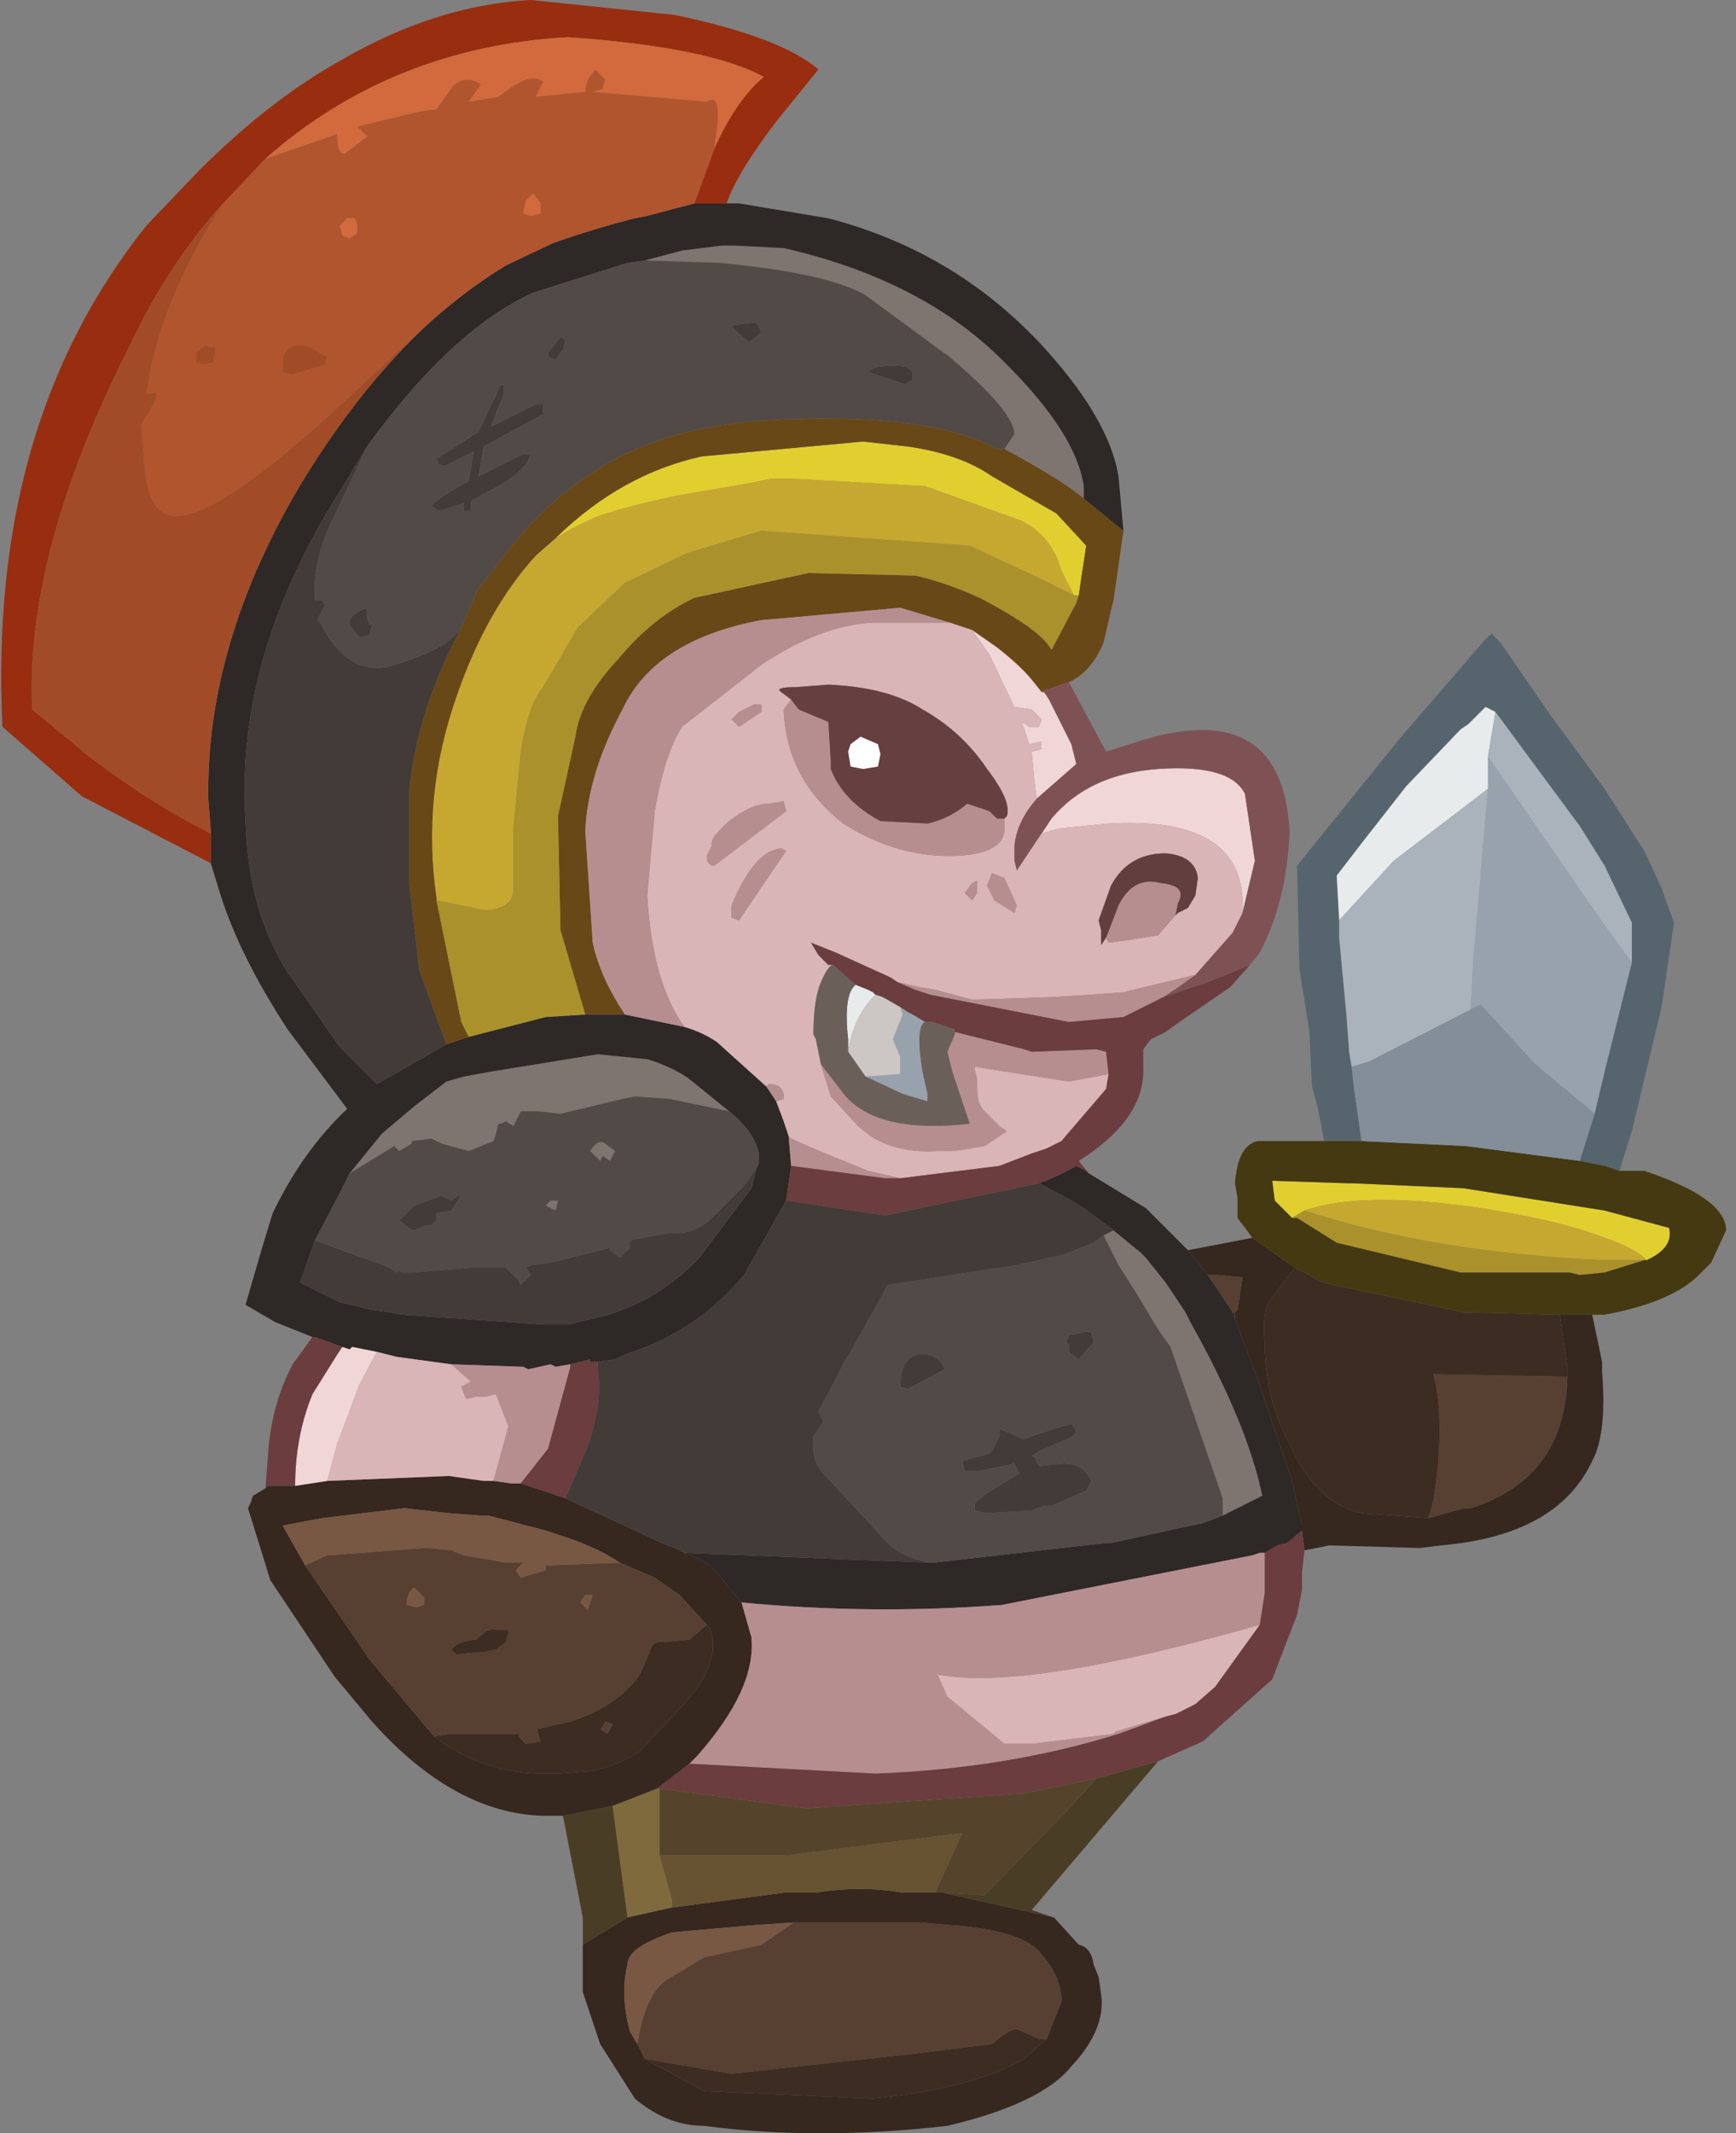 <?xml version="1.0" encoding="utf-8"?>
<svg version="1.1" id="Layer_1"
xmlns="http://www.w3.org/2000/svg"
xmlns:xlink="http://www.w3.org/1999/xlink"
xmlns:author="http://www.sothink.com"
width="35px" height="43px"
xml:space="preserve">
<rect width="100%" height="100%" fill="#808080" stroke="none"/>
<g id="524" transform="matrix(1, 0, 0, 1, -0.65, -0.75)">
<path style="fill:#7E6A3D;fill-opacity:1" d="M13.95,37.4L13.95 38.15L14.2 39.05L14.2 39.2L13.3 39.4L13 37.15L13.9 36.8L13.95 36.8L13.95 37.4" />
<path style="fill:#493E25;fill-opacity:1" d="M19.65,38.9L20.5 38.95L22.25 37.15L22.75 36.6L24 36.25L21.45 39.25L21.9 39.4L19.65 38.9M13,37.15L13.3 39.4L12.4 39.95L12.4 39.5L12.4 39.4L12 37.35L13 37.15" />
<path style="fill:#36271F;fill-opacity:1" d="M26.9,31.6L26.9 31.5L26.7 30.6L25.95 28.4L25.55 27.35L25.55 27.2L25.6 27.15L25.7 26.5L25.2 26.45L25 26.45L24.6 25.95L25.9 25.7L26.75 26.3L26.3 26.9L26.2 27.05Q26.1 27.35 26.15 27.8Q26.15 28.9 26.6 29.75Q27.15 31.05 28.1 31.25L29.45 31.35L30.15 31.15L30.3 31.15Q32.2 30.55 32.25 28.5L32.25 28.3L32.1 27.25L32.35 27.25L32.75 27.25L32.95 28.2L32.95 28.4Q33.05 29.65 32.75 30.2Q32.05 31.7 29.7 31.9L29.3 31.95L29.2 31.95L27.45 31.9L26.95 32L26.9 31.6M21.9,39.4L22.4 39.95Q22.65 40 22.7 40.35L22.8 40.6L22.85 40.95Q22.95 41.65 22.25 42.4Q21.65 43.15 19.75 43.6Q17.1 43.9 14.85 43.6Q14.1 43.6 13.45 43.05L12.75 41.95L12.4 40.9L12.4 39.95L13.3 39.4L14.2 39.2L16.45 38.9L17.1 38.9Q18 38.75 18.85 38.9L19.45 38.9L19.5 38.9L19.65 38.9L21.9 39.4M12,37.35L11.6 37.35Q9.8 37.3 8.15 35.45L7.4 34.55L6.1 32.6L5.65 31.15L5.7 31.05L5.75 30.9L6 30.75L6.05 30.7L6.6 30.7L7.25 30.6L9.7 30.5L10.4 30.6L10.6 30.6L10.95 30.65L11.15 30.65L12.05 30.95L14.1 31.9L14.25 31.95L14.45 32.05Q14.9 32.2 15.15 32.5L15.6 33.05L15.8 33.75Q15.9 34.8 14.7 36.15L14.55 36.3L13.9 36.8L13 37.15L12 37.35M6.8,32.3L8.1 34.2L9.4 35.75Q10.3 36.45 11.5 36.5L11.9 36.5L12.55 36.45Q13.1 36.35 13.55 36.05L14.35 35.2Q15.25 34.25 14.95 33.55L14.9 33.5L14.35 32.9L13.85 32.55L13.15 32.25Q12.7 31.95 12.1 31.75L11.65 31.6L10.5 31.3L10.35 31.3L9.7 31.25L8.8 31.15L7.15 31.35L6.35 31.5L6.8 32.3M13.5,41.95L13.65 42.25L14.85 42.9L18.25 43.05Q20.25 42.85 21.3 42.25L21.75 41.85L22.05 41.1Q22.05 40.6 21.65 40.15Q21.3 39.65 19.75 39.55L19.2 39.5L16.65 39.5L15.9 39.55L14.2 39.7Q13.3 40 13.3 40.35Q13.15 40.95 13.35 41.7L13.5 41.95" />
<path style="fill:#55442B;fill-opacity:1" d="M22.25,37.15L20.5 38.95L19.65 38.9L19.5 38.9L20.05 37.7L16.5 38.15L15.15 38.15L15.1 38.15L14.85 38.15L13.95 38.15L13.95 37.4L13.95 36.8L16.9 37.2L21.3 36.9L22.75 36.6L22.25 37.15" />
<path style="fill:#675232;fill-opacity:1" d="M19.45,38.9L18.85 38.9Q18 38.75 17.1 38.9L16.45 38.9L14.2 39.2L14.2 39.05L13.95 38.15L14.85 38.15L15.1 38.15L15.15 38.15L16.5 38.15L20.05 37.7L19.5 38.9L19.45 38.9" />
<path style="fill:#574031;fill-opacity:1" d="M14.55,33.8L14.05 33.85Q13.8 33.8 13.75 34.05L13.55 34.5Q13.1 35.15 12.15 35.45L11.5 35.6L11.5 35.7L11.55 35.85L11.25 35.9L11.1 35.75L11.15 35.7L9.7 35.7L9.4 35.75L8.1 34.2L6.8 32.3L7.25 32.1L9.25 31.95L9.75 32L10 32.1L10.6 32.2L10.85 32.25L11.2 32.25L11.15 32.3L11.05 32.4L11.15 32.55L11.65 32.4L11.65 32.3L11.75 32.3L13.15 32.25L13.85 32.55L14.35 32.9L14.9 33.5L14.55 33.8M25.2,26.45L25.7 26.5L25.6 27.15L25.55 27.2L25.5 27.2L25 26.45L25.2 26.45M10.9,33.65L10.9 33.6L10.65 33.6Q10.5 33.55 10.25 33.8L10.2 33.8Q9.85 33.85 9.75 34L9.85 34.1L10.35 34.05L10.4 34.05L10.65 34L10.85 33.85L10.9 33.65M12.45,32.9L12.35 33.05L12.5 33.2L12.6 32.9L12.45 32.9M12.85,35.45L13 35.5L12.9 35.7L12.75 35.6L12.8 35.55L12.85 35.45M9.2,33.1L9.2 32.95L9 32.75Q8.85 32.85 8.85 33.1L9.05 33.15L9.2 33.1M21.6,41.85L21.15 41.65Q21 41.65 20.65 41.95L19.05 42.15L15.4 42.55L13.65 42.25L13.5 41.95Q13.65 40.95 14.1 40.65L14.85 40.2L16 39.95L16.65 39.5L19.2 39.5L19.75 39.55Q21.3 39.65 21.65 40.15Q22.05 40.6 22.05 41.1L21.75 41.85L21.6 41.85M29.55,31Q29.8 29.4 29.55 28.45L32.25 28.5Q32.2 30.55 30.3 31.15L30.15 31.15L29.45 31.35L29.55 31" />
<path style="fill:#785743;fill-opacity:1" d="M6.35,31.5L7.15 31.35L8.8 31.15L9.7 31.25L10.35 31.3L10.5 31.3L11.65 31.6L12.1 31.75Q12.7 31.95 13.15 32.25L11.75 32.3L11.65 32.3L11.65 32.4L11.15 32.55L11.05 32.4L11.15 32.3L11.2 32.25L10.85 32.25L10.6 32.2L10 32.1L9.75 32L9.25 31.95L7.25 32.1L6.8 32.3L6.35 31.5M12.6,32.9L12.5 33.2L12.35 33.05L12.45 32.9L12.6 32.9M9.05,33.15L8.85 33.1Q8.85 32.85 9 32.75L9.2 32.95L9.2 33.1L9.05 33.15M13.35,41.7Q13.15 40.95 13.3 40.35Q13.3 40 14.2 39.7L15.9 39.55L16.65 39.5L16 39.95L14.85 40.2L14.1 40.65Q13.65 40.95 13.5 41.95L13.35 41.7" />
<path style="fill:#3C2C22;fill-opacity:1" d="M9.4,35.75L9.7 35.7L11.15 35.7L11.1 35.75L11.25 35.9L11.55 35.85L11.5 35.7L11.5 35.6L12.15 35.45Q13.1 35.15 13.55 34.5L13.75 34.05Q13.8 33.8 14.05 33.85L14.55 33.8L14.9 33.5L14.95 33.55Q15.25 34.25 14.35 35.2L13.55 36.05Q13.1 36.35 12.55 36.45L11.9 36.5L11.5 36.5Q10.3 36.45 9.4 35.75M25.55,27.2L25.55 27.35L25.5 27.2L25.55 27.2M10.85,33.85L10.65 34L10.4 34.05L10.35 34.05L9.85 34.1L9.75 34Q9.85 33.85 10.2 33.8L10.25 33.8Q10.5 33.55 10.65 33.6L10.9 33.6L10.9 33.65L10.85 33.85M12.8,35.55L12.75 35.6L12.9 35.7L13 35.5L12.85 35.45L12.8 35.55M13.65,42.25L15.4 42.55L19.05 42.15L20.65 41.95Q21 41.65 21.15 41.65L21.6 41.85L21.75 41.85L21.3 42.25Q20.25 42.85 18.25 43.05L14.85 42.9L13.65 42.25M29.45,31.35L28.1 31.25Q27.15 31.05 26.6 29.75Q26.15 28.9 26.15 27.8Q26.1 27.35 26.2 27.05L26.3 26.9L26.75 26.3L27.05 26.45L27.3 26.6L30.15 27.2L32.1 27.25L32.25 28.3L32.25 28.5L29.55 28.45Q29.8 29.4 29.55 31L29.45 31.35" />
<path style="fill:#E1CF2F;fill-opacity:1" d="M22.3,12.75L22.05 12.25Q21.85 11.55 21.25 11.25L19.3 10.55L16.65 10.4L16.2 10.4L15.7 10.5L14.25 10.75Q13.1 11 12.6 11.2L12.5 11.25Q12.25 11.35 11.85 11.6L11.9 11.55Q13.2 10.3 14.8 9.95L18.05 9.65L18.95 9.75Q20 9.9 20.65 10.35L21.95 11.1L22.55 11.75L22.45 12.4L22.4 12.75L22.3 12.75M33,25.7Q32.1 25.35 30.5 25.1Q28.1 24.75 26.95 25.15L26.7 25.3L26.35 24.95L26.3 24.55L27.8 24.6L27.9 24.6L30.15 24.7L33 25.15L34.3 25.5Q34.4 25.9 33.85 26.15Q33.6 25.9 33 25.7" />
<path style="fill:#C6A831;fill-opacity:1" d="M9.45,18.9L9.45 18.85Q9.15 16.8 9.85 14.8Q10.45 13.05 11.45 11.95L11.85 11.6Q12.25 11.35 12.5 11.25L12.6 11.2Q13.1 11 14.25 10.75L15.7 10.5L16.2 10.4L16.65 10.4L19.3 10.55L21.25 11.25Q21.85 11.55 22.05 12.25L22.3 12.75L21.7 12.45L20.2 11.75L16 11.45L14.5 11.9L13.25 12.5L12.3 13.4L11.6 14.6Q11.3 14.95 11.15 15.9L11 17.45L11 18.6Q11.05 19.05 10.45 19.1L9.45 18.9M33,26.15Q29.55 26 26.95 25.15Q28.1 24.75 30.5 25.1Q32.1 25.35 33 25.7Q33.6 25.9 33.85 26.15L33.8 26.15L33 26.15" />
<path style="fill:#7E7470;fill-opacity:1" d="M14.4,5.8L15.2 5.7L15.45 5.7L16.45 5.75Q19.3 6.4 20.95 8.1Q22.35 9.5 22.5 10.55L22.5 10.8Q22.1 10.45 20.9 9.8L21.1 9.5Q21.1 9.05 19.8 7.95L18.1 6.7Q17.4 6.3 15.65 6.1L15.2 6.05L13.65 6L14.4 5.8M14.15,22.9L13.45 22.85L13.2 22.9L11.95 23.2L11.5 23.15L11.15 23.15L11 23.45L10.85 23.35L10.75 23.4L10.7 23.4L10.65 23.6L10.6 23.75L10.1 23.95L9.55 23.8L9.35 23.7L8.95 23.75L8.95 23.8L8.7 23.95L8.6 23.85L7.7 24.4L8.35 23.6L9 23.05L9.65 22.55L10 22.45L10.55 22.35L12.7 22L13.7 22.1Q14.2 22.25 14.55 22.5L15.35 23.15L14.15 22.9M13.05,23.95L12.95 24.15L12.8 24.05L12.75 24.15L12.55 23.95Q12.7 23.7 12.85 23.8L13.05 23.95M23.65,26L23.75 26.1L24.15 26.6L24.55 27.2L24.65 27.4Q25.8 29.45 26.1 30.9L25.3 31.3L25.3 30.95L24.25 27.9L24 27.55L23.55 26.8L23.2 26.25L23 25.85L22.9 25.65L23.1 25.55L23.65 26M11.9,24.95L11.85 25.15L11.65 25.05L11.75 24.95L11.9 24.95" />
<path style="fill:#2E2827;fill-opacity:1" d="M7.55,27.9L7 27.7L6.95 27.7L6.2 27.4L5.6 27.05L5.95 25.85L6.15 25.2Q6.75 23.95 7.65 23.1L6.45 21.5Q5.5 20.05 5.1 18.8L4.9 18.15L4.9 17.95L4.9 17.55L4.9 17.5L4.85 16.85Q4.8 13.7 6.75 10.45Q7.85 8.65 9.15 7.4Q9.95 6.65 10.85 6.1L11.8 5.65Q12.65 5.35 13.45 5.15L13.7 5.1L14.65 4.85L14.95 4.85L15.3 4.85L15.55 4.85L17.35 5.15Q19.85 5.8 21.6 7.65Q23 9.15 23.2 10.35L23.3 11.45L22.5 10.8L22.5 10.55Q22.35 9.5 20.95 8.1Q19.3 6.4 16.45 5.75L15.45 5.7L15.2 5.7L14.4 5.8L13.65 6L13.3 6.05L11.4 6.65Q9.75 7.4 8.05 9.75L7.2 11.15Q5.4 14.25 5.6 17.3Q5.65 19.1 6.45 20.35L7.5 21.85L8.25 22.6L9.65 21.8L10.1 21.65L11.65 21.25L12.45 21.2L13.25 21.2L14.45 21.45Q14.8 21.55 15.1 21.75L16.1 22.65L16.3 22.95L16.45 23.35L16.55 23.65L16.6 24.25L16.5 24.95L15.65 26.45Q14.7 27.6 13.25 28.05L13.05 28.15L12.7 28.2L12.55 28.2L12.55 28.15L12.15 28.25L11.85 28.3L11.75 28.25L11.3 28.35L11.2 28.3L9.75 28.25L8.65 28.1L8.45 28.05L8.25 28L7.75 27.9L7.7 27.95L7.55 27.9M22.95,31.85L23.05 31.85L24.9 31.45L25.3 31.3L26.1 30.9Q25.8 29.45 24.65 27.4L24.55 27.2L24.15 26.6L23.75 26.1L23.65 26L23.1 25.55L22.5 25.1L22.25 24.95L21.6 24.6Q22 24.45 22.35 24.25L22.55 24.35L22.6 24.4L23.75 25.1L24.6 25.95L25 26.45L25.5 27.2L25.55 27.35L25.95 28.4L26.7 30.6L26.9 31.5L26.9 31.6L26.6 31.85L26.4 31.9L26.15 32.05L26.05 32.05L25.9 32.1L20.85 33.1Q18.2 33.3 15.6 33.05L15.15 32.5Q14.9 32.2 14.45 32.05L19.45 32.25L22.95 31.85M7.5,24.8L7 25.75L6.7 26.6L7.5 27L8.15 27.15L8.5 27.2L8.75 27.25L11.65 27.45L12.1 27.45L12.3 27.4L12.5 27.35Q13.8 27.1 14.75 26.1L15.8 24.7L15.9 24.3L15.95 24.2L15.95 24Q15.85 23.55 15.35 23.15L14.55 22.5Q14.2 22.25 13.7 22.1L12.7 22L10.55 22.35L10 22.45L9.65 22.55L9 23.05L8.35 23.6L7.7 24.4L7.5 24.8" />
<path style="fill:#524A47;fill-opacity:1" d="M8.6,14.15Q7.7 14.45 7.1 13.3L7.05 13.25L7.2 12.95L7.15 12.85L7 12.85Q6.95 12.2 7.25 11.45L8.05 9.75Q9.75 7.4 11.4 6.65L13.3 6.05L13.65 6L15.2 6.05L15.65 6.1Q17.4 6.3 18.1 6.7L19.8 7.95Q21.1 9.05 21.1 9.5L20.9 9.8L20.75 9.8Q19.45 9.1 16.65 9.2Q13.95 9.25 12.35 10.45Q11.45 11.05 10.55 12.3L10.3 12.6L9.95 13.4Q9.65 13.85 8.6 14.15M11.95,7.55L11.7 7.85L11.7 7.95L11.85 8L12 7.8L12.05 7.6L11.95 7.55M10.8,8.5L10.75 8.5L10.3 9.45L9.45 10L9.5 10.1L9.6 10.15L10.2 9.85L10.1 10.45Q9.45 10.8 9.35 10.95L9.5 11.05L10 10.9L10 11.05L10.15 11.05L10.15 10.85L10.4 10.7Q11.25 10.3 11.35 9.9L11.2 9.9L10.3 10.35L10.4 9.75L11.6 9.1L11.6 8.9L11.45 8.9L10.55 9.35L10.8 8.7L10.8 8.5M18.15,8.25L18.9 8.5L19.05 8.4L19.05 8.3Q19.05 8.05 18.3 8.15L18.15 8.25M15.45,7.3L15.4 7.35L15.75 7.65L16 7.45L15.9 7.25L15.45 7.3M7.7,13.35L7.9 13.6L8.1 13.55L8.15 13.35L8.1 13.35L8.05 13.2L8.05 13Q7.65 13.15 7.7 13.35M15.65,24.65L14.95 25.35Q14.6 25.65 14.15 25.6L13.6 25.7L13.35 25.75L13.35 25.9L13.15 26.1L12.95 25.95L12.95 25.9L11.75 26.2L11.35 26.25L11.25 26.3L11.35 26.45L11.15 26.65L11.1 26.55L10.85 26.3L10.3 26.3L10.15 26.3L8.95 26.4L8.75 26.4L8.7 26.35L8.65 26.4L8.5 26.3L8.25 26.2L7.95 26.1L7 25.75L7.5 24.8L7.7 24.4L8.6 23.85L8.7 23.95L8.95 23.8L8.95 23.75L9.35 23.7L9.55 23.8L10.1 23.95L10.6 23.75L10.65 23.6L10.7 23.4L10.75 23.4L10.85 23.35L11 23.45L11.15 23.15L11.5 23.15L11.95 23.2L13.2 22.9L13.45 22.85L14.15 22.9L15.35 23.15Q15.85 23.55 15.95 24L15.95 24.2L15.9 24.3L15.65 24.65M12.85,23.8Q12.7 23.7 12.55 23.95L12.75 24.15L12.8 24.05L12.95 24.15L13.05 23.95L12.85 23.8M19.45,32.25Q18.8 32.15 18.5 31.8L17.25 30.45Q17 30.2 17.05 29.7L17.25 29.4L17.15 29.2L17.5 28.55L17.7 28.15L17.8 28L18.55 26.65L21.15 26.25L22.05 26.05L22.7 25.8L22.9 25.65L23 25.85L23.2 26.25L23.55 26.8L24 27.55L24.25 27.9L25.3 30.95L25.3 31.3L24.9 31.45L23.05 31.85L22.95 31.85L19.45 32.25M20.1,30.4L20.4 30.4L21.1 30.25L21.2 30.45L20.55 30.85L20.3 31.05L20.3 31.2L20.55 31.25L21.4 31.2L21.45 31.2L21.7 31.1L21.85 31.1L22.55 30.8L22.65 30.6Q22.5 30.25 22.1 30.25L21.6 30.3L21.5 30.1L21.45 30.1L21.6 30L21.95 29.85Q22.35 29.7 22.35 29.6L22.25 29.45L21.9 29.55L21.3 29.75L21.25 29.75L21.15 29.7L20.8 29.55L20.8 29.7L20.65 30L20.6 30.05L20.05 30.2L20.1 30.4M18.95,28.75L19.7 28.35Q19.55 28 19.15 28.05Q18.8 28.15 18.8 28.7L18.95 28.75M11.75,24.95L11.65 25.05L11.85 25.15L11.9 24.95L11.75 24.95M9.55,24.85L9 25.05L8.7 25.35L8.95 25.55L9 25.55L9.25 25.45L9.35 25.45L9.45 25.35L9.45 25.2L9.75 25.15L9.85 25Q10.05 24.7 9.75 24.95L9.55 24.85M22.2,27.65L22.15 27.8L22.2 27.85L22.2 28L22.4 28.15L22.7 27.8L22.65 27.6L22.5 27.6L22.3 27.65L22.2 27.65" />
<path style="fill:#694817;fill-opacity:1" d="M22.5,10.8L23.3 11.45L23.1 12.85L23.05 13.05L22.9 13.7Q22.65 14.3 22.2 14.5L21.75 14.65L21.65 14.7L21.45 14.45Q21.2 14.15 20.75 13.8L20.25 13.45L19.8 13.3L18.8 13L16 13.25Q13.85 13.65 13.2 15.05Q12.5 16.35 12.45 17.5L12.6 19.75Q12.75 20.45 13.25 21.2L12.45 21.2L11.95 19.5L11.9 17.2L12.25 15.6Q12.35 14.85 13.1 14.05Q13.8 13.2 14.65 12.8L16.95 12.3L19.05 12.35L19.1 12.35Q19.75 12.5 20.4 12.8Q21.65 13.45 21.85 13.85L22.35 12.9L22.4 12.75L22.45 12.4L22.55 11.75L21.95 11.1L20.65 10.35Q20 9.9 18.95 9.75L18.05 9.65L14.8 9.95Q13.2 10.3 11.9 11.55L11.85 11.6L11.45 11.95Q10.45 13.05 9.85 14.8Q9.15 16.8 9.45 18.85L9.45 18.9L9.95 21.35L10.1 21.65L9.65 21.8L9.1 20.3L8.9 18.55L8.9 16.7Q9.05 15.1 9.95 13.4L10.3 12.6L10.55 12.3Q11.45 11.05 12.35 10.45Q13.95 9.25 16.65 9.2Q19.45 9.1 20.75 9.8L20.9 9.8Q22.1 10.45 22.5 10.8" />
<path style="fill:#56656D;fill-opacity:1" d="M27.65,19.65L27.8 21.25L27.85 21.95L27.9 22.25L27.95 22.7L28.1 23.75L27.35 23.75L27.2 23L27.1 22.65L27.05 21.55L26.85 20.3L26.8 18.2L28.9 15.6L30.5 13.75Q30.75 13.45 30.75 13.55L30.9 13.7L31.9 15.15L33 16.65L33.8 17.9L34.15 18.65L34.4 19.35L34.15 21.05L33.55 23.55L33.3 24.35L33 24.25L32.5 24.15L32.8 23.2L33 22.35L33.55 20.15L33.55 19.35L33 18.2L32.5 17.4L32.35 17.2L30.8 15.1L30.6 15L30.25 15.35L30.1 15.45L29 16.6L28.1 17.75L27.6 18.4L27.65 19.3L27.65 19.65" />
<path style="fill:#E8EBEC;fill-opacity:1" d="M30.65,16L30.65 16.65L28.75 18.1L27.65 19.3L27.6 18.4L28.1 17.75L29 16.6L30.1 15.45L30.25 15.35L30.6 15L30.8 15.1L30.65 16M17.75,21.95L17.75 21.7Q17.65 20.8 17.9 20.6L18.15 20.7L18.25 20.75L18.3 20.8Q17.85 21.25 17.75 21.95" />
<path style="fill:#F0D6D7;fill-opacity:1" d="M21.55,16.85L21.5 16.45L21.45 15.9L21.65 15.85L21.65 15.7L21.4 15.75L21.25 15.3L21.4 15.4L21.6 15.4L21.65 15.25L21.45 15.05L21.1 15L20.6 13.95L20.25 13.45L20.75 13.8Q21.2 14.15 21.45 14.45L21.65 14.7L21.7 14.7L21.8 14.85L22.25 15.75L22.35 16.15L21.55 16.85M25.7,18.85Q25.6 17.2 23 17.35L22 17.45L21.65 17.55L21.85 17.25Q22.6 16.35 24 16.25Q25.45 16.15 25.75 16.75L25.95 18.1L25.7 19.15L25.7 18.85M7.7,27.95L7.75 27.9L8.25 28L7.9 28.65L7.45 29.85L7.25 30.6L6.6 30.7Q6.6 29.7 6.95 28.85L7.45 28.05L7.55 27.9L7.7 27.95" />
<path style="fill:#7E5254;fill-opacity:1" d="M21.15,18.3L21.1 18.1L21.1 17.8Q21.15 17.3 21.55 16.85L22.35 16.15L22.25 15.75L21.8 14.85L21.7 14.7L21.65 14.7L21.75 14.65L22.2 14.5L22.95 15.9L23.75 15.65Q26.5 14.85 26.65 17.5Q26.6 18.9 26.05 19.95L25.85 20.2L25 20.55L24.1 20.85L24.4 20.65L24.75 20.4L25.5 19.55L25.7 19.15L25.95 18.1L25.75 16.75Q25.45 16.15 24 16.25Q22.6 16.35 21.85 17.25L21.65 17.55L21.15 18.3" />
<path style="fill:#AA912B;fill-opacity:1" d="M11.65,21.25L10.1 21.65L9.95 21.35L9.45 18.9L10.45 19.1Q11.05 19.05 11 18.6L11 17.45L11.15 15.9Q11.3 14.95 11.6 14.6L12.3 13.4L13.25 12.5L14.5 11.9L16 11.45L20.2 11.75L21.7 12.45L22.3 12.75L22.4 12.75L22.35 12.9L21.85 13.85Q21.65 13.45 20.4 12.8Q19.75 12.5 19.1 12.35L19.05 12.35L16.95 12.3L14.65 12.8Q13.8 13.2 13.1 14.05Q12.35 14.85 12.25 15.6L11.9 17.2L11.95 19.5L12.45 21.2L11.65 21.25M33.8,26.15L33 26.4L32.5 26.45L32.3 26.4L31.65 26.4L30.1 26.4L27.6 25.8L26.8 25.3L26.7 25.3L26.95 25.15Q29.55 26 33 26.15L33.8 26.15" />
<path style="fill:#D9B5B7;fill-opacity:1" d="M18.15,24.35L17.05 23.9L16.6 23.7L16.55 23.65L16.45 23.35L16.3 22.95L16.45 22.9L16.45 22.8Q16.4 22.6 16.15 22.6L16.1 22.65L15.1 21.75Q14.8 21.55 14.45 21.45Q13.8 20.55 13.7 18.8L13.85 17.1Q14.05 15.95 14.4 15.4L16 14.15Q17.2 13.35 18.25 13.3L19.8 13.3L20.25 13.45L20.6 13.95L21.1 15L21.45 15.05L21.65 15.25L21.6 15.4L21.4 15.4L21.25 15.3L21.4 15.75L21.65 15.7L21.65 15.85L21.45 15.9L21.5 16.45L21.55 16.85Q21.15 17.3 21.1 17.8L21.1 18.1L21.15 18.3L21.65 17.55L22 17.45L23 17.35Q25.6 17.2 25.7 18.85L25.7 19.15L25.5 19.55L24.75 20.4L23.3 20.75L22.65 20.8L21.8 20.85L20.25 20.9L19.5 20.7L19.2 20.65L18.75 20.55L18.6 20.45L17.5 19.95L17 19.75L17.15 20L17.35 20.2L17.45 20.2Q17.35 20.2 17.2 20.55Q17.05 20.9 17.05 21.6L17.1 21.7L17.2 22.2L17.4 22.85L17.95 23.45L18.2 23.65Q18.75 24 19.55 23.95L19.9 23.95L20.5 23.85L20.95 23.55L20.8 23.45L20.5 23.15Q20.35 23 20.35 22.7L20.35 22.5L20.3 22.3L20.3 22.25L20.6 22.3L22.2 22.55L23 22.4L22.95 22.7L22.05 23.75L21.75 23.9L21.45 24L20.8 24.25L18.8 24.5L18.15 24.35M20.25,18.55L20.1 18.75L20.2 18.85L20.25 18.9L20.35 18.75L20.35 18.5L20.25 18.55M20.65,18.35L20.55 18.6L20.7 18.9L21.1 19.15L21.15 19L20.9 18.45L20.65 18.35M20.9,17.25L20.95 17.2Q21.05 16.9 20.55 16.25Q20.05 15.5 19.25 15.05Q18.55 14.6 17.35 14.55L16.7 14.6Q16.25 14.6 16.4 14.7L16.6 14.85L16.45 15.05Q16.5 16.45 17.65 17.35Q18.75 18.05 19.95 18Q20.95 17.95 20.9 17.4L20.9 17.25M23,19.75L23.4 19.7L24 19.6L24.35 19.2L24.4 19.15L24.6 19.05L24.75 18.8L24.8 18.45Q24.75 18 24.15 17.95Q23.4 17.95 23.05 18.6L22.8 19.3L22.85 19.5L22.85 19.8L22.95 19.65L23 19.75M16,14.95L15.85 14.95L15.55 15.1L15.4 15.25L15.55 15.4L16 15.1L16 14.95M15.35,17.3Q14.95 17.65 15 17.8L14.9 18Q14.9 18.2 15.05 18.2L16.5 17.1L16.45 16.9L16.15 16.95Q15.8 16.95 15.35 17.3M16.4,17.85Q15.85 17.9 15.4 19L15.4 19.25L15.55 19.3L16.5 17.9L16.4 17.85M10.4,30.6L9.7 30.5L7.25 30.6L7.45 29.85L7.9 28.65L8.25 28L8.45 28.05L8.65 28.1L9.75 28.25L10.15 28.6L9.95 28.7L10.05 28.95L10.25 28.9L10.45 28.9L10.65 28.85L10.9 29.5L10.6 30.6L10.4 30.6M24.15,35.35L23.15 35.65L23.1 35.7L21.45 35.9L20.9 35.9L19.75 34.95L19.55 34.5Q21.3 34.85 26.05 33.5L25.15 34.75L24.75 35.1L24.35 35.3L24.15 35.35" />
<path style="fill:#B68E90;fill-opacity:1" d="M13.25,21.2Q12.75 20.45 12.6 19.75L12.45 17.5Q12.5 16.35 13.2 15.05Q13.85 13.65 16 13.25L18.8 13L19.8 13.3L18.25 13.3Q17.2 13.35 16 14.15L14.4 15.4Q14.05 15.95 13.85 17.1L13.7 18.8Q13.8 20.55 14.45 21.45L13.25 21.2M24.75,20.4L24.4 20.65L24.1 20.85L23.3 21.25L22.2 21.35L19.4 20.8L19.1 20.7L18.75 20.55L19.2 20.65L19.5 20.7L20.25 20.9L21.8 20.85L22.65 20.8L23.3 20.75L24.75 20.4M20.35,18.5L20.35 18.75L20.25 18.9L20.2 18.85L20.1 18.75L20.25 18.55L20.35 18.5M20.9,18.45L21.15 19L21.1 19.15L20.7 18.9L20.55 18.6L20.65 18.35L20.9 18.45M20.9,17.4Q20.95 17.95 19.95 18Q18.75 18.05 17.65 17.35Q16.5 16.45 16.45 15.05L16.6 14.85L16.75 15.05L17.35 15.3L17.4 16.1L17.4 16.25Q17.65 16.9 18.4 17.3L19.35 17.35Q19.8 17.25 20.15 16.95L20.6 17.1L20.75 17.25L20.9 17.25L20.9 17.4M22.95,19.65L23.2 19Q23.5 18.4 24.05 18.55Q24.6 18.6 24.4 18.95L24.35 19.2L24 19.6L23.4 19.7L23 19.75L22.95 19.65M17.7,22.85L17.75 22.9Q18.45 23.6 20.2 23.4L20.1 23.1L19.85 22.35L19.75 21.95L19.9 21.6L19.9 21.55L21.3 21.9L21.45 21.95L22.75 21.9L22.95 21.95L23 22.4L22.2 22.55L20.6 22.3L20.3 22.25L20.3 22.3L20.35 22.5L20.35 22.7Q20.35 23 20.5 23.15L20.8 23.45L20.95 23.55L20.5 23.85L19.9 23.95L19.55 23.95Q18.75 24 18.2 23.65L17.95 23.45L17.4 22.85L17.2 22.2L17.7 22.85M16.55,23.65L16.6 23.7L17.05 23.9L18.15 24.35L18.8 24.5L18.5 24.5L16.6 24.25L16.55 23.65M16.1,22.65L16.15 22.6Q16.4 22.6 16.45 22.8L16.45 22.9L16.3 22.95L16.1 22.65M16,15.1L15.55 15.4L15.4 15.25L15.55 15.1L15.85 14.95L16 14.95L16 15.1M16.15,16.95L16.45 16.9L16.5 17.1L15.05 18.2Q14.9 18.2 14.9 18L15 17.8Q14.95 17.65 15.35 17.3Q15.8 16.95 16.15 16.95M16.5,17.9L15.55 19.3L15.4 19.25L15.4 19Q15.85 17.9 16.4 17.85L16.5 17.9M10.95,30.65L10.6 30.6L10.9 29.5L10.65 28.85L10.45 28.9L10.25 28.9L10.05 28.95L9.95 28.7L10.15 28.6L9.75 28.25L11.2 28.3L11.3 28.35L11.75 28.25L11.85 28.3L12.15 28.25L12.15 28.3L11.7 29.95L11.15 30.65L10.95 30.65M26.15,32.1L26.15 32.85L26.05 33.5Q21.3 34.85 19.55 34.5L19.75 34.95L20.9 35.9L21.45 35.9L23.1 35.7L23.15 35.65L24.15 35.35L23.2 35.7Q20.95 36.4 18.3 36.5L14.55 36.3L14.7 36.15Q15.9 34.8 15.8 33.75L15.6 33.05Q18.2 33.3 20.85 33.1L25.9 32.1L26.05 32.05L26.15 32.05L26.15 32.1" />
<path style="fill:#663F41;fill-opacity:1" d="M16.4,14.7Q16.25 14.6 16.7 14.6L17.35 14.55Q18.55 14.6 19.25 15.05Q20.05 15.5 20.55 16.25Q21.05 16.9 20.95 17.2L20.9 17.25L20.75 17.25L20.6 17.1L20.15 16.95Q19.8 17.25 19.35 17.35L18.4 17.3Q17.65 16.9 17.4 16.25L17.4 16.1L17.35 15.3L16.75 15.05L16.6 14.85L16.4 14.7M17.8,15.75L17.75 15.9L17.8 16.2L18.05 16.25L18.35 16.2L18.4 15.95L18.35 15.75L18 15.6L17.8 15.75" />
<path style="fill:#623E3F;fill-opacity:1" d="M24.4,18.95Q24.6 18.6 24.05 18.55Q23.5 18.4 23.2 19L22.95 19.65L22.85 19.8L22.85 19.5L22.8 19.3L23.05 18.6Q23.4 17.95 24.15 17.95Q24.75 18 24.8 18.45L24.75 18.8L24.6 19.05L24.4 19.15L24.35 19.2L24.4 18.95" />
<path style="fill:#6B3D3F;fill-opacity:1" d="M22.55,24.35L22.35 24.25Q22 24.45 21.6 24.6L18.5 25.25L16.5 24.95L16.6 24.25L18.5 24.5L18.8 24.5L20.8 24.25L21.45 24L21.75 23.9L22.05 23.75L22.95 22.7L23 22.4L22.95 21.95L22.75 21.9L21.45 21.95L21.3 21.9L19.9 21.55L19.9 21.5L19.45 21.35L19.3 21.35L19.05 21.2L18.95 21.15L18.8 21.05L18.45 20.85L18.3 20.8L18.25 20.75L18.15 20.7L17.9 20.6L17.5 20.25L17.45 20.2L17.35 20.2L17.15 20L17 19.75L17.5 19.95L18.6 20.45L18.75 20.55L19.1 20.7L19.4 20.8L22.2 21.35L23.3 21.25L24.1 20.85L25 20.55L25.85 20.2L25.45 20.65L24.5 21.3L24.15 21.55L23.85 21.7L23.7 21.9L23.7 22.25Q23.75 23.3 22.4 24.15L22.6 24.4L22.55 24.35M26.95,32L26.9 32.45L26.9 32.8L26.8 33.3L26.3 34.6L24.9 35.85L24 36.25L22.75 36.6L21.3 36.9L16.9 37.2L13.95 36.8L13.9 36.8L14.55 36.3L18.3 36.5Q20.95 36.4 23.2 35.7L24.15 35.35L24.35 35.3L24.75 35.1L25.15 34.75L26.05 33.5L26.15 32.85L26.15 32.1L26.15 32.05L26.4 31.9L26.6 31.85L26.9 31.6L26.95 32M6,30.75L6.05 30.15Q6.1 29.1 6.55 28.25L6.95 27.7L7 27.7L7.55 27.9L7.45 28.05L6.95 28.85Q6.6 29.7 6.6 30.7L6.05 30.7L6 30.75M11.15,30.65L11.7 29.95L12.15 28.3L12.15 28.25L12.55 28.15L12.55 28.2L12.7 28.2L12.7 28.35Q12.8 29.05 12.5 29.9L12.05 30.95L11.15 30.65" />
<path style="fill:#97A2AC;fill-opacity:1" d="M33.55,20.15L33 22.35L32.8 23.2L31.6 22.2L30.5 21L30.3 21.1L30.35 20.15L30.65 16.65L30.65 16L33 19.4L33.55 20.15M18.1,22.45L18.8 22.4L18.8 22.05L18.65 21.7L18.85 21.2L18.8 21.05L18.95 21.15L19.05 21.2L19.3 21.35Q19.1 21.45 19.25 22.35L19.35 22.8L19.35 22.9L19.35 22.95L18.85 22.8L18.1 22.45" />
<path style="fill:#AAB3BB;fill-opacity:1" d="M33,19.4L30.65 16L30.8 15.1L32.35 17.2L32.5 17.4L33 18.2L33.55 19.35L33.55 20.15L33 19.4M28.25,22.15L27.9 22.25L27.85 21.95L27.8 21.25L27.65 19.65L27.65 19.3L28.75 18.1L30.65 16.65L30.35 20.15L30.3 21.1L28.25 22.15" />
<path style="fill:#443911;fill-opacity:1" d="M26.75,26.3L25.9 25.7L25.6 25.3L25.6 24.9L25.55 24.6Q25.6 23.85 26 23.75L27.35 23.75L28.1 23.75L30.2 23.85L32.5 24.15L33 24.25L33.3 24.35L33.8 24.35Q35.45 24.9 35.45 25.55L35.15 26.2L34.9 26.45Q34.35 27 33 27.25L32.75 27.25L32.35 27.25L32.1 27.25L30.15 27.2L27.3 26.6L27.05 26.45L26.75 26.3M26.8,25.3L27.6 25.8L30.1 26.4L31.65 26.4L32.3 26.4L32.5 26.45L33 26.4L33.8 26.15L33.85 26.15Q34.4 25.9 34.3 25.5L33 25.15L30.15 24.7L27.9 24.6L27.8 24.6L26.3 24.55L26.35 24.95L26.7 25.3L26.8 25.3" />
<path style="fill:#838E98;fill-opacity:1" d="M30.3,21.1L30.5 21L31.6 22.2L32.8 23.2L32.5 24.15L30.2 23.85L28.1 23.75L27.95 22.7L27.9 22.25L28.25 22.15L30.3 21.1" />
<path style="fill:#982E0F;fill-opacity:1" d="M3.25,7.75Q1.15 11.9 1.3 15.05L2.45 16Q3.7 16.95 4.9 17.55L4.9 17.95L4.9 18.15L2.3 16.8L0.7 15.4Q0.4 9.3 3.6 5.3L4.65 4.2Q6.1 2.75 7.55 1.95Q9.45 0.85 11.35 0.75L14.25 1.05Q16.4 1.5 17.15 2.15L16.3 3.2Q15.5 4.25 15.3 4.85L14.95 4.85L14.65 4.85L15.05 3.75Q15.5 2.75 16.05 2.3Q14.95 1.7 12.1 1.5Q8.55 1.7 6 3.95L5.15 4.85Q4.05 6.05 3.25 7.75" />
<path style="fill:#B1552E;fill-opacity:1" d="M14.65,4.85L13.7 5.1L13.45 5.15Q12.65 5.35 11.8 5.65L10.85 6.1Q9.95 6.65 9.15 7.4L7.85 8.6Q5.2 11.1 4.25 11.15Q3.6 11.2 3.55 9.95L3.5 9.3L3.8 8.8L3.8 8.65L3.6 8.7Q3.85 6.85 5.15 4.85L6 3.95L7.45 3.45L7.45 3.5Q7.45 3.85 7.6 3.85L8.05 3.5L7.85 3.3L9.1 3L9.45 2.95L9.7 2.6Q9.95 2.2 10.35 2.45L10.1 2.8L10.7 2.7L10.9 2.55Q11.4 2.2 11.6 2.4L11.45 2.7L12.45 2.6L12.45 2.55L12.5 2.35L12.65 2.15L12.85 2.35L12.8 2.55L12.6 2.6L14.9 2.8Q15.2 2.6 15.1 3.4L15.05 3.75L14.65 4.85M11.2,5.05L11.35 5.1L11.55 5.05L11.55 4.85L11.4 4.65L11.25 4.8L11.2 5.05M7.55,5.5L7.7 5.55L7.85 5.45L7.85 5.25L7.8 5.15L7.65 5.15L7.5 5.3L7.55 5.5M5,7.8Q5 7.7 4.9 7.75L4.8 7.7L4.6 7.85L4.6 8.05L4.75 8.1L4.95 8.05L5 7.8M7.25,7.95L6.9 7.75Q6.5 7.6 6.35 7.95L6.35 8.25L6.55 8.3L7.2 8.1L7.25 7.95" />
<path style="fill:#D26A3D;fill-opacity:1" d="M12.1,1.5Q14.95 1.7 16.05 2.3Q15.5 2.75 15.05 3.75L15.1 3.4Q15.2 2.6 14.9 2.8L12.6 2.6L12.8 2.55L12.85 2.35L12.65 2.15L12.5 2.35L12.45 2.55L12.45 2.6L11.45 2.7L11.6 2.4Q11.4 2.2 10.9 2.55L10.7 2.7L10.1 2.8L10.35 2.45Q9.95 2.2 9.7 2.6L9.45 2.95L9.1 3L7.85 3.3L8.05 3.5L7.6 3.85Q7.45 3.85 7.45 3.5L7.45 3.45L6 3.95Q8.55 1.7 12.1 1.5M11.25,4.8L11.4 4.65L11.55 4.85L11.55 5.05L11.35 5.1L11.2 5.05L11.25 4.8M7.5,5.3L7.65 5.15L7.8 5.15L7.85 5.25L7.85 5.45L7.7 5.55L7.55 5.5L7.5 5.3" />
<path style="fill:#433B38;fill-opacity:1" d="M8.25,22.6L7.5 21.85L6.45 20.35Q5.65 19.1 5.6 17.3Q5.4 14.25 7.2 11.15L8.05 9.75L7.25 11.45Q6.95 12.2 7 12.85L7.15 12.85L7.2 12.95L7.05 13.25L7.1 13.3Q7.7 14.45 8.6 14.15Q9.65 13.85 9.95 13.4Q9.05 15.1 8.9 16.7L8.9 18.55L9.1 20.3L9.65 21.8L8.25 22.6M22.25,24.95L22.5 25.1L23.1 25.55L22.9 25.65L22.7 25.8L22.05 26.05L21.15 26.25L18.55 26.65L17.8 28L17.7 28.15L17.5 28.55L17.15 29.2L17.25 29.4L17.05 29.7Q17 30.2 17.25 30.45L18.5 31.8Q18.8 32.15 19.45 32.25L14.45 32.05L14.25 31.95L14.1 31.9L12.05 30.95L12.5 29.9Q12.8 29.05 12.7 28.35L12.7 28.2L13.05 28.15L13.25 28.05Q14.7 27.6 15.65 26.45L16.5 24.95L18.5 25.25L21.6 24.6L22.25 24.95M12.05,7.6L12 7.8L11.85 8L11.7 7.95L11.7 7.85L11.95 7.55L12.05 7.6M10.8,8.7L10.55 9.35L11.45 8.9L11.6 8.9L11.6 9.1L10.4 9.75L10.3 10.35L11.2 9.9L11.35 9.9Q11.25 10.3 10.4 10.7L10.15 10.85L10.15 11.05L10 11.05L10 10.9L9.5 11.05L9.35 10.95Q9.45 10.8 10.1 10.45L10.2 9.85L9.6 10.15L9.5 10.1L9.45 10L10.3 9.45L10.75 8.5L10.8 8.5L10.8 8.7M18.3,8.15Q19.05 8.05 19.05 8.3L19.05 8.4L18.9 8.5L18.15 8.25L18.3 8.15M15.9,7.25L16 7.45L15.75 7.65L15.4 7.35L15.45 7.3L15.9 7.25M8.05,13L8.05 13.2L8.1 13.35L8.15 13.35L8.1 13.55L7.9 13.6L7.7 13.35Q7.65 13.15 8.05 13M15.9,24.3L15.8 24.7L14.75 26.1Q13.8 27.1 12.5 27.35L12.3 27.4L12.1 27.45L11.65 27.45L8.75 27.25L8.5 27.2L8.15 27.15L7.5 27L6.7 26.6L7 25.75L7.95 26.1L8.25 26.2L8.5 26.3L8.65 26.4L8.7 26.35L8.75 26.4L8.95 26.4L10.15 26.3L10.3 26.3L10.85 26.3L11.1 26.55L11.15 26.65L11.35 26.45L11.25 26.3L11.35 26.25L11.75 26.2L12.95 25.9L12.95 25.95L13.15 26.1L13.35 25.9L13.35 25.75L13.6 25.7L14.15 25.6Q14.6 25.65 14.95 25.35L15.65 24.65L15.9 24.3M20.05,30.2L20.6 30.05L20.65 30L20.8 29.7L20.8 29.55L21.15 29.7L21.25 29.75L21.3 29.75L21.9 29.55L22.25 29.45L22.35 29.6Q22.35 29.7 21.95 29.85L21.6 30L21.45 30.1L21.5 30.1L21.6 30.3L22.1 30.25Q22.5 30.25 22.65 30.6L22.55 30.8L21.85 31.1L21.7 31.1L21.45 31.2L21.4 31.2L20.55 31.25L20.3 31.2L20.3 31.05L20.55 30.85L21.2 30.45L21.1 30.25L20.4 30.4L20.1 30.4L20.05 30.2M18.8,28.7Q18.8 28.15 19.15 28.05Q19.55 28 19.7 28.35L18.95 28.75L18.8 28.7M9.75,24.95Q10.05 24.7 9.85 25L9.75 25.15L9.45 25.2L9.45 25.35L9.35 25.45L9.25 25.45L9 25.55L8.95 25.55L8.7 25.35L9 25.05L9.55 24.85L9.75 24.95M22.3,27.65L22.5 27.6L22.65 27.6L22.7 27.8L22.4 28.15L22.2 28L22.2 27.85L22.15 27.8L22.2 27.65L22.3 27.65" />
<path style="fill:#A14C27;fill-opacity:1" d="M5.15,4.85Q3.85 6.85 3.6 8.7L3.8 8.65L3.8 8.8L3.5 9.3L3.55 9.95Q3.6 11.2 4.25 11.15Q5.2 11.1 7.85 8.6L9.15 7.4Q7.85 8.65 6.75 10.45Q4.8 13.7 4.85 16.85L4.9 17.5L4.9 17.55Q3.7 16.95 2.45 16L1.3 15.05Q1.15 11.9 3.25 7.75Q4.05 6.05 5.15 4.85M4.95,8.05L4.75 8.1L4.6 8.05L4.6 7.85L4.8 7.7L4.9 7.75Q5 7.7 5 7.8L4.95 8.05M7.2,8.1L6.55 8.3L6.35 8.25L6.35 7.95Q6.5 7.6 6.9 7.75L7.25 7.95L7.2 8.1" />
<path style="fill:#FFFFFF;fill-opacity:1" d="M18,15.6L18.35 15.75L18.4 15.95L18.35 16.2L18.05 16.25L17.8 16.2L17.75 15.9L17.8 15.75L18 15.6" />
<path style="fill:#CCC6C4;fill-opacity:1" d="M18.3,20.8L18.45 20.85L18.8 21.05L18.85 21.2L18.65 21.7L18.8 22.05L18.8 22.4L18.1 22.45L17.75 21.95Q17.85 21.25 18.3 20.8" />
<path style="fill:#6A6059;fill-opacity:1" d="M17.75,21.7L17.75 21.95L18.1 22.45L18.85 22.8L19.35 22.95L19.35 22.9L19.35 22.8L19.25 22.35Q19.1 21.45 19.3 21.35L19.45 21.35L19.9 21.5L19.9 21.55L19.9 21.6L19.75 21.95L19.85 22.35L20.1 23.1L20.2 23.4Q18.45 23.6 17.75 22.9L17.7 22.85L17.2 22.2L17.1 21.7L17.05 21.6Q17.05 20.9 17.2 20.55Q17.35 20.2 17.45 20.2L17.5 20.25L17.9 20.6Q17.65 20.8 17.75 21.7" />
</g>
</svg>
